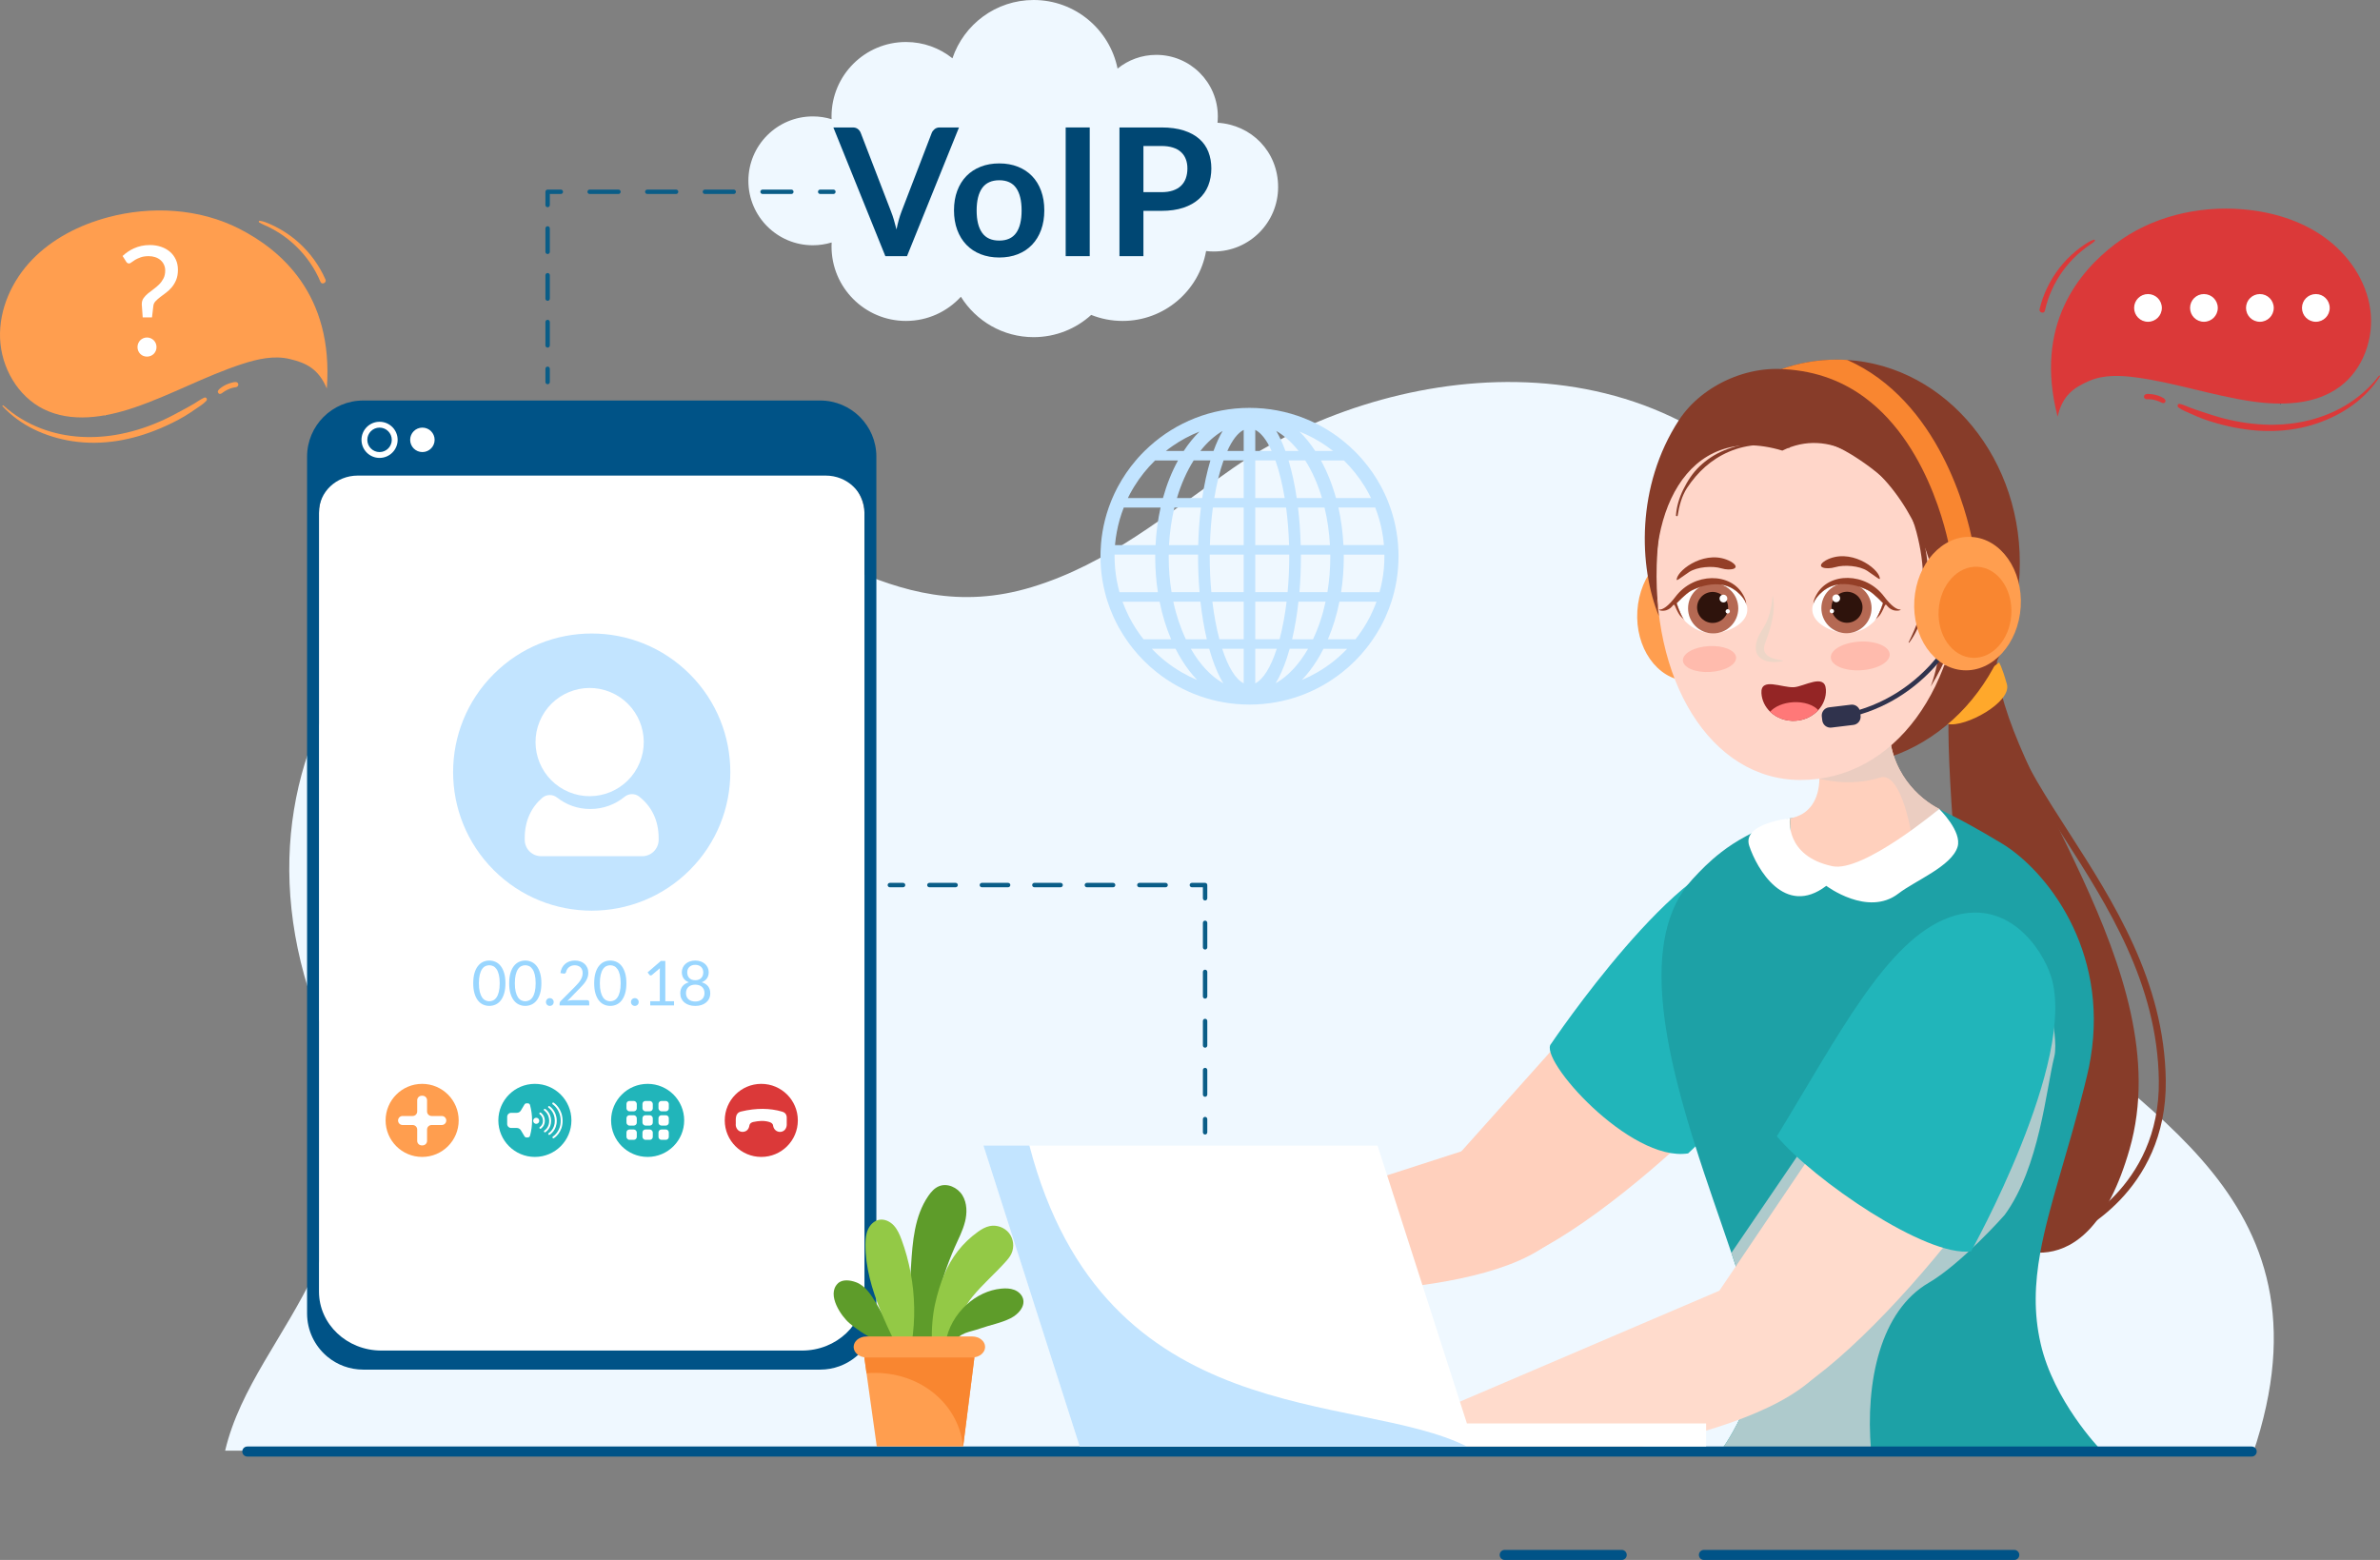<?xml version="1.0" encoding="UTF-8"?>
<svg xmlns="http://www.w3.org/2000/svg" viewBox="0 0 1079.87 707.94">
  <rect x="0" y="0" width="1079.87" height="707.94" fill="#808080" stroke="none"/>
  <defs>
    <style>
      .cls-1 {
        fill: #f98630;
      }

      .cls-1, .cls-2, .cls-3, .cls-4, .cls-5, .cls-6, .cls-7, .cls-8, .cls-9, .cls-10, .cls-11, .cls-12, .cls-13, .cls-14, .cls-15, .cls-16, .cls-17, .cls-18, .cls-19, .cls-20, .cls-21, .cls-22, .cls-23, .cls-24, .cls-25, .cls-26, .cls-27, .cls-28, .cls-29, .cls-30, .cls-31 {
        stroke-width: 0px;
      }

      .cls-2 {
        fill: #aecacc;
      }

      .cls-2, .cls-22, .cls-24 {
        mix-blend-mode: multiply;
      }

      .cls-3 {
        fill: #2e130c;
      }

      .cls-32 {
        isolation: isolate;
      }

      .cls-4 {
        fill: #873c29;
      }

      .cls-5 {
        fill: #5e9c2a;
      }

      .cls-6 {
        fill: #ffd0ba;
      }

      .cls-7 {
        fill: #005387;
      }

      .cls-8 {
        fill: #1f3661;
      }

      .cls-9 {
        fill: #99d6ff;
      }

      .cls-10 {
        fill: #b56953;
      }

      .cls-11 {
        fill: #ffa82b;
      }

      .cls-12 {
        fill: #ff9e4f;
      }

      .cls-13 {
        fill: #db3939;
      }

      .cls-14 {
        fill: #fff;
      }

      .cls-15 {
        fill: #30334d;
      }

      .cls-16 {
        fill: #c2e4ff;
      }

      .cls-17 {
        fill: #ffd0bd;
      }

      .cls-18 {
        fill: #942525;
      }

      .cls-19 {
        fill: #1da1a6;
      }

      .cls-20 {
        fill: #ff7878;
      }

      .cls-21 {
        fill: #ffd6c9;
      }

      .cls-22 {
        fill: #edd6c7;
      }

      .cls-23 {
        fill: #ffbbad;
      }

      .cls-24 {
        fill: #ebcdc1;
      }

      .cls-25 {
        fill: #004773;
      }

      .cls-26 {
        fill: #ffdbcc;
      }

      .cls-27 {
        fill: #93c946;
      }

      .cls-28 {
        fill: #943f27;
      }

      .cls-29 {
        fill: #21b5ba;
      }

      .cls-30 {
        fill: #0a5d87;
      }

      .cls-31 {
        fill: #eff8ff;
      }
    </style>
  </defs>
  <g class="cls-32">
    <g id="Layer_1" data-name="Layer 1">
      <g>
        <path class="cls-31" d="m102.16,658.36h920.42c.46-1.29.9-2.59,1.32-3.94,36.73-117.94-65.85-154.23-112.83-209.48-69.75-82.04-49.94-148.31-91.82-205.02-69.79-94.49-193.18-73.74-259.73-27.54-30.86,21.43-56.67,43.49-91.25,54.03-65.61,20-104.73-32.05-162.08-36.8-103.87-8.61-212.98,97.88-161.99,231.77,39.3,103.2-28.67,139.86-42.05,196.98Z"/>
        <g>
          <path class="cls-31" d="m552.41,55.71c.1-.95.15-1.91.15-2.89,0-15.42-12.5-27.92-27.92-27.92-6.66,0-12.77,2.33-17.57,6.23-3.59-17.76-19.28-31.13-38.09-31.13-17.12,0-31.65,11.08-36.83,26.46-5.78-4.63-13.11-7.4-21.09-7.4-18.65,0-33.77,15.12-33.77,33.77,0,.42.02.84.03,1.27-2.7-.82-5.56-1.27-8.52-1.27-16.15,0-29.24,13.09-29.24,29.24s13.09,29.24,29.24,29.24c2.97,0,5.84-.45,8.54-1.27-.03.61-.05,1.22-.05,1.84,0,18.65,15.12,33.77,33.77,33.77,9.87,0,18.74-4.23,24.92-10.98,6.86,11.01,19.07,18.34,33,18.34,10.06,0,19.23-3.82,26.13-10.09,4.41,1.76,9.21,2.73,14.25,2.73,18.94,0,34.68-13.69,37.88-31.72,1.13.13,2.28.21,3.44.21,16.15,0,29.24-13.09,29.24-29.24s-12.16-28.29-27.5-29.19Z"/>
          <g>
            <path class="cls-25" d="m378.14,57.84h8.77c.94,0,1.71.23,2.3.69.59.46,1.04,1.05,1.33,1.78l13.73,35.63c.46,1.16.9,2.43,1.31,3.82.42,1.39.81,2.85,1.19,4.38.62-3.1,1.39-5.83,2.3-8.2l13.69-35.63c.24-.62.67-1.18,1.29-1.7.62-.51,1.39-.77,2.3-.77h8.77l-23.59,58.41h-9.82l-23.59-58.41Z"/>
            <path class="cls-25" d="m453.4,74.16c3.1,0,5.9.5,8.42,1.49,2.52,1,4.67,2.41,6.44,4.24,1.78,1.83,3.15,4.07,4.12,6.71.97,2.64,1.45,5.59,1.45,8.85s-.48,6.25-1.45,8.89c-.97,2.64-2.34,4.89-4.12,6.75-1.78,1.86-3.93,3.29-6.44,4.28-2.52,1-5.33,1.49-8.42,1.49s-5.91-.5-8.44-1.49c-2.53-1-4.69-2.42-6.48-4.28-1.79-1.86-3.18-4.11-4.16-6.75-.98-2.64-1.47-5.6-1.47-8.89s.49-6.21,1.47-8.85c.98-2.64,2.37-4.87,4.16-6.71,1.79-1.83,3.95-3.25,6.48-4.24,2.53-1,5.35-1.49,8.44-1.49Zm0,35.02c3.45,0,6-1.16,7.65-3.47,1.66-2.32,2.48-5.71,2.48-10.18s-.83-7.88-2.48-10.22c-1.66-2.34-4.21-3.51-7.65-3.51s-6.09,1.18-7.76,3.53c-1.67,2.36-2.51,5.76-2.51,10.2s.83,7.83,2.51,10.16c1.67,2.33,4.25,3.49,7.76,3.49Z"/>
            <path class="cls-25" d="m494.44,116.25h-10.91v-58.41h10.91v58.41Z"/>
            <path class="cls-25" d="m518.8,95.69v20.56h-10.87v-58.41h19.03c3.9,0,7.28.46,10.14,1.37,2.85.92,5.21,2.2,7.07,3.84,1.86,1.64,3.23,3.61,4.12,5.9.89,2.29,1.33,4.79,1.33,7.51s-.47,5.42-1.41,7.78c-.94,2.36-2.36,4.38-4.24,6.08-1.89,1.7-4.24,3.02-7.07,3.96-2.83.94-6.14,1.41-9.94,1.41h-8.16Zm0-8.48h8.16c1.99,0,3.73-.25,5.21-.75,1.48-.5,2.71-1.21,3.68-2.14.97-.93,1.7-2.06,2.18-3.39.48-1.33.73-2.82.73-4.46s-.24-2.98-.73-4.24c-.48-1.27-1.21-2.34-2.18-3.23-.97-.89-2.2-1.57-3.68-2.04-1.48-.47-3.22-.71-5.21-.71h-8.16v20.97Z"/>
          </g>
        </g>
        <g>
          <path class="cls-30" d="m248.47,174.37c-.55,0-1-.45-1-1v-6c0-.55.45-1,1-1s1,.45,1,1v6c0,.55-.45,1-1,1Z"/>
          <path class="cls-30" d="m248.47,157.75c-.55,0-1-.45-1-1v-10.62c0-.55.45-1,1-1s1,.45,1,1v10.62c0,.55-.45,1-1,1Zm0-21.23c-.55,0-1-.45-1-1v-10.62c0-.55.45-1,1-1s1,.45,1,1v10.62c0,.55-.45,1-1,1Zm0-21.23c-.55,0-1-.45-1-1v-10.62c0-.55.45-1,1-1s1,.45,1,1v10.62c0,.55-.45,1-1,1Z"/>
          <path class="cls-30" d="m248.47,94.04c-.55,0-1-.45-1-1v-6c0-.55.45-1,1-1h6c.55,0,1,.45,1,1s-.45,1-1,1h-5v5c0,.55-.45,1-1,1Z"/>
          <path class="cls-30" d="m359.06,88.04h-13.07c-.55,0-1-.45-1-1s.45-1,1-1h13.07c.55,0,1,.45,1,1s-.45,1-1,1Zm-26.15,0h-13.07c-.55,0-1-.45-1-1s.45-1,1-1h13.07c.55,0,1,.45,1,1s-.45,1-1,1Zm-26.15,0h-13.07c-.55,0-1-.45-1-1s.45-1,1-1h13.07c.55,0,1,.45,1,1s-.45,1-1,1Zm-26.15,0h-13.07c-.55,0-1-.45-1-1s.45-1,1-1h13.07c.55,0,1,.45,1,1s-.45,1-1,1Z"/>
          <path class="cls-30" d="m378.14,88.04h-6c-.55,0-1-.45-1-1s.45-1,1-1h6c.55,0,1,.45,1,1s-.45,1-1,1Z"/>
        </g>
        <g>
          <path class="cls-30" d="m409.75,402.66h-6c-.55,0-1-.45-1-1s.45-1,1-1h6c.55,0,1,.45,1,1s-.45,1-1,1Z"/>
          <path class="cls-30" d="m528.87,402.66h-11.91c-.55,0-1-.45-1-1s.45-1,1-1h11.91c.55,0,1,.45,1,1s-.45,1-1,1Zm-23.82,0h-11.91c-.55,0-1-.45-1-1s.45-1,1-1h11.91c.55,0,1,.45,1,1s-.45,1-1,1Zm-23.82,0h-11.91c-.55,0-1-.45-1-1s.45-1,1-1h11.91c.55,0,1,.45,1,1s-.45,1-1,1Zm-23.82,0h-11.91c-.55,0-1-.45-1-1s.45-1,1-1h11.91c.55,0,1,.45,1,1s-.45,1-1,1Zm-23.82,0h-11.91c-.55,0-1-.45-1-1s.45-1,1-1h11.91c.55,0,1,.45,1,1s-.45,1-1,1Z"/>
          <path class="cls-30" d="m546.78,408.66c-.55,0-1-.45-1-1v-5h-5c-.55,0-1-.45-1-1s.45-1,1-1h6c.55,0,1,.45,1,1v6c0,.55-.45,1-1,1Z"/>
          <path class="cls-30" d="m546.78,497.74c-.55,0-1-.45-1-1v-11.13c0-.55.45-1,1-1s1,.45,1,1v11.13c0,.55-.45,1-1,1Zm0-22.27c-.55,0-1-.45-1-1v-11.13c0-.55.45-1,1-1s1,.45,1,1v11.13c0,.55-.45,1-1,1Zm0-22.27c-.55,0-1-.45-1-1v-11.13c0-.55.45-1,1-1s1,.45,1,1v11.13c0,.55-.45,1-1,1Zm0-22.27c-.55,0-1-.45-1-1v-11.13c0-.55.45-1,1-1s1,.45,1,1v11.13c0,.55-.45,1-1,1Z"/>
          <path class="cls-30" d="m546.78,514.87c-.55,0-1-.45-1-1v-6c0-.55.45-1,1-1s1,.45,1,1v6c0,.55-.45,1-1,1Z"/>
        </g>
        <g>
          <g>
            <path class="cls-17" d="m657.03,529.25l16.98,45.99c37.84-.13,147.51-105.13,143.41-125.79-8.46-42.63-51.09-42.52-51.09-42.52l-109.3,122.33Z"/>
            <path class="cls-29" d="m703.78,473.69c-6.16,6.59,35.74,53.86,62.16,49.75,0,0,46.88-42.66,59.16-88.04,6.36-23.51-16.07-45.65-30.51-47.01-31.43-2.97-90.81,85.31-90.81,85.31Z"/>
            <path class="cls-17" d="m684.09,515.71l-135.54,43.8,4.87,26.71s110.58,7.06,148.52-21.36l-17.85-49.15Z"/>
          </g>
          <ellipse class="cls-12" cx="767.04" cy="278.74" rx="30.31" ry="24.18" transform="translate(440.43 1026.66) rotate(-86.38)"/>
          <g>
            <path class="cls-4" d="m906.03,299.2l-20.78,13.52c-7.17,28.15,20.18,249.58,20.18,249.58,2.48,1.52,41.14,27.81,60.8-40.73,23.42-81.68-60.11-171.71-60.21-222.36Z"/>
            <path class="cls-11" d="m910.59,310.53c-2.27-8.1-3.55-9.9-3.55-9.9l-25.85,19.63c-.33,2.68.55,7.54,2.62,8.31,7.93,1.65,29.05-9.94,26.78-18.04Z"/>
            <path class="cls-4" d="m940.35,560.5l-1.23-2.9c.41-.17,41.04-18.09,40.4-67.23-.57-44.14-23.44-79.73-43.61-111.13-10.16-15.81-19.75-30.75-25.44-45.17l2.93-1.15c5.57,14.14,15.08,28.95,25.16,44.62,20.4,31.75,43.52,67.74,44.11,112.79.67,51.3-41.89,69.99-42.32,70.17Z"/>
          </g>
          <ellipse class="cls-4" cx="833.35" cy="255.37" rx="92.16" ry="83.08" transform="translate(576.69 1088.32) rotate(-89.91)"/>
          <path class="cls-19" d="m952.66,657.4c-.19.32-.39.65-.59.96h-171.2c1.68-2.41,3.57-5.34,5.47-8.71,2.46-4.38,4.92-9.47,6.88-15.08,1.83-5.21,3.22-10.85,3.79-16.76.46-4.7-.38-10.96-2.15-18.4-.09-.37-.17-.74-.26-1.09-1.39-5.74-3.29-12.16-5.51-19.09-1.1-3.43-2.27-6.98-3.51-10.65-1.38-4.08-2.83-8.3-4.32-12.63-2.64-7.67-5.41-15.67-8.13-23.83-.35-1.05-.69-2.1-1.04-3.16h0c-.37-1.12-.74-2.24-1.11-3.37h0c-15.47-47.67-27.7-99.73-3.12-126.51,3.71-4.04,7.86-8.31,13.23-12.43t.02-.02c3.15-2.43,6.74-4.8,10.9-7.05.82-.45,1.67-.89,2.54-1.33,4.97-2.49,10.73-4.8,17.51-6.85h.02s.03-.01.05-.02h.08l33.8-1.9,18.88-1.33h.11l.66-.05,14.2-1h.01c1.38.84,3.08,1.63,5.94,3.07,4.17,2.09,10.78,5.57,22.4,12.56,20.05,12.06,48.6,47.96,40.36,97.39-.4,2.49-.91,5.03-1.52,7.59-.43,1.79-.86,3.56-1.29,5.3-7.6,30.65-16.18,54.04-20.04,75.48h0c-2.53,14.08-3.02,27.31.15,41.17,5.88,26.02,26.79,47.74,26.79,47.74Z"/>
          <path class="cls-2" d="m931.31,462.89s2.13,11.28.79,16.59c-3.7,14.65-6.69,50.24-22.52,71.87-.15.22-19.67,22.19-34.5,30.83-21.72,12.64-28.83,44.5-26.13,76.18h-68.08c1.68-2.41,3.57-5.34,5.47-8.71,2.46-4.38,4.92-9.47,6.88-15.08,1.83-5.21,3.22-10.85,3.79-16.76.46-4.7-.38-10.96-2.15-18.4-.09-.37-.17-.74-.26-1.09-1.89-8.04-2.89-11.66-5.43-19.23-.94-2.81-2.1-6.17-3.59-10.51l38-55.78,4.16-6.1,3.37-.98,65.59-19.08h.01s26.08-15.68,26.08-15.68l2.93-1.75,2.8-1.68,2.79-4.64Z"/>
          <path class="cls-17" d="m879.86,367.11c-4.45,4.17-8.68,7.93-12.68,11.29-36.93,31.08-55.24,28.5-55.04-7.01,9.27-1.63,13.2-8.94,13.38-18.01.12-6.32-1.59-13.49-4.59-20.17l24.74-3.43,11.49-1.59c-.52,22.13,13.94,34.52,22.71,38.92Z"/>
          <path class="cls-24" d="m879.86,367.11c-4.45,4.17-8.68,7.93-12.68,11.29-.57-4.05-5.27-28.36-14.14-25.53-13.98,4.46-27.52.52-27.52.52l20.15-23.6,11.49-1.59c-.52,22.13,13.94,34.52,22.71,38.92Z"/>
          <g>
            <path class="cls-6" d="m902.94,263.69c-3.52-4.82-9.75-3.61-14.93-1.34-4.8,2.1-7.57,6.1-6.81,10.16,1.82,9.79-5.54,20.01-7.63,30.12,35.31-.78,36.14-29.68,29.38-38.94Z"/>
            <path class="cls-22" d="m897.28,271.31c-2.5-.97-6.22-.66-7.64,1.31-.63.86.95,1.7,1.75.87.62-.64,1.72-.93,2.74-.67.9.23,1.66,1.02,2.05,1.64,1.19,1.9-.16,4.15-1.23,5.9-1.07,1.75-2.47,3.41-4.08,4.91-1.71,1.6-4.02,2.78-5.74,4.35-1.63,1.5,1.14,3.77,3.36,2.81,1.72-.74,3.03-1.93,4.29-3.05,1.17-1.03,2.23-2.13,3.18-3.27,1.96-2.34,3.63-4.96,4.4-7.66.68-2.4.29-5.84-3.06-7.15Z"/>
          </g>
          <path class="cls-21" d="m889.96,256.45c-.08,54.91-30.24,97.59-73.13,97.52-40.81-.06-68.5-45.64-64.89-102.83,3.46-54.8,28.13-82.66,71.02-82.59,42.89.07,67.09,32.99,67,87.91Z"/>
          <g>
            <path class="cls-22" d="m797.38,290.08c1.68-4.91,5.84-6.81,6.91-19.88,1.95,7.81-2,17.76-3.5,21.94-3.04,8.48,11.8,7.06,7.41,7.99-5.31,1.12-14.16-.31-10.83-10.05Z"/>
            <path class="cls-28" d="m785.38,254.89c-10.83-5.99-23.88,3.32-24.61,7.88-.19,1.2.86.03,5.71-3.22,3.59-2.31,10.48-2.85,14.52-1.63,4.2,1.28,9.56.15,4.38-3.04Z"/>
            <g>
              <path class="cls-18" d="m828.46,312.84c.21,3.56-1.11,6.89-3.45,9.43-2.51,2.75-6.19,4.59-10.38,4.84-4.5.27-8.63-1.36-11.48-4.12-2.28-2.2-3.74-5.13-3.94-8.41-.44-7.41,9.28-2.39,14.74-2.71,4.56-.27,14.06-6.43,14.5.97Z"/>
              <path class="cls-20" d="m825.01,322.27c-2.51,2.75-6.19,4.59-10.38,4.84-4.5.27-8.63-1.36-11.48-4.12,2.07-2.34,5.93-4.04,10.43-4.31,4.89-.29,9.22,1.19,11.43,3.59Z"/>
            </g>
            <g>
              <path class="cls-28" d="m792.2,275.19c-1.67,8.32-24.34,8.66-27.81,6.13-.19-.14-.38-.28-.55-.43-.02,0-.02-.02-.02-.02-1.65-2.6-3.1-7.13-3.1-7.13,0,0,4.15-4.32,6.41-5.58.03,0,.05-.03.09-.05.57-.3,2.79-1.44,5.78-2.23,4.11-1.05,9.68-1.43,14.33,2,.53.39,3.71,2.73,4.95,6.03.03.41,0,.83-.08,1.26Z"/>
              <path class="cls-14" d="m792.78,277.22c-.48,5.96-8.56,9.63-14.38,10.08-.58.05-2.23.14-4.34-.26-1.97-.33-4.31-1.11-6.59-2.72-.3-.19-1.43-.99-2.66-2.19-.33-.32-.66-.74-.97-1.24-.02,0-.02-.02-.02-.02-1.65-2.6-3.1-7.13-3.1-7.13,0,0,4.15-4.32,6.41-5.58.03,0,.05-.03.09-.05.57-.3,2.79-1.44,5.78-2.23,4.11-1.05,9.68-1.43,14.33,2,.53.39,3.71,2.73,4.95,6.03.39,1.01.59,2.12.5,3.29Z"/>
              <path class="cls-10" d="m765.92,276.05c0-6.29,5.12-11.38,11.41-11.37s11.38,5.12,11.37,11.41c0,6.29-5.12,11.38-11.41,11.37s-11.38-5.12-11.37-11.41Z"/>
              <path class="cls-3" d="m783.88,273.97c.94,3.77-1.35,7.59-5.12,8.53-3.77.94-7.59-1.35-8.53-5.12-.94-3.77,1.35-7.59,5.12-8.53,3.77-.94,7.59,1.35,8.53,5.12Z"/>
              <path class="cls-14" d="m783.67,271.21c.24.94-.34,1.9-1.28,2.13-.94.24-1.9-.34-2.13-1.28-.24-.94.34-1.9,1.28-2.13.94-.24,1.9.34,2.13,1.28Z"/>
              <path class="cls-14" d="m784.87,277.2c.13.53-.19,1.06-.71,1.19s-1.06-.19-1.19-.71c-.13-.53.19-1.06.71-1.19.53-.13,1.06.19,1.19.71Z"/>
              <path class="cls-28" d="m792.28,273.93c-1.24-3.31-4.41-5.64-4.95-6.03-4.65-3.44-10.22-3.05-14.33-2-2.99.78-5.21,1.93-5.78,2.23-.05.02-.06.05-.09.05-2.27,1.26-6.41,5.58-6.41,5.58,0,0,1.46,4.53,3.1,7.13-1.19-.99-1.82-1.91-1.82-1.91-.28-.43-.82-1.29-1.33-2.41-.64-1.4-.75-2.05-1.22-2.16-.39-.09-1.78,3.33-6.06,2.67-.36-.06-.77-.47-.77-.47,1.7.36,4.47-1.66,7.58-5.78,8.4-11.17,25.22-11.15,30.81-.69.5.93,1.22,2.3,1.28,3.81Z"/>
            </g>
            <g>
              <path class="cls-28" d="m822.9,275.06c1.64,8.33,24.31,8.74,27.79,6.21.19-.14.38-.28.55-.42.02,0,.02-.02.02-.02,1.66-2.59,3.13-7.12,3.13-7.12,0,0-4.13-4.33-6.4-5.6-.03,0-.05-.03-.09-.05-.57-.3-2.78-1.45-5.77-2.24-4.11-1.06-9.67-1.46-14.34,1.96-.54.39-3.72,2.72-4.97,6.02-.03.41,0,.83.08,1.26Z"/>
              <path class="cls-14" d="m822.31,277.09c.46,5.96,8.53,9.66,14.35,10.12.58.05,2.23.15,4.34-.24,1.97-.33,4.31-1.09,6.6-2.7.3-.19,1.43-.99,2.66-2.18.33-.31.66-.74.98-1.24.02,0,.02-.02.02-.02,1.66-2.59,3.13-7.12,3.13-7.12,0,0-4.13-4.33-6.4-5.6-.03,0-.05-.03-.09-.05-.57-.3-2.78-1.45-5.77-2.24-4.11-1.06-9.67-1.46-14.34,1.96-.54.39-3.72,2.72-4.97,6.02-.39,1.01-.6,2.12-.51,3.29Z"/>
              <circle class="cls-10" cx="837.79" cy="275.99" r="11.39" transform="translate(50.23 673.24) rotate(-45)"/>
              <path class="cls-3" d="m831.22,273.87c-.95,3.77,1.32,7.59,5.09,8.55,3.77.95,7.59-1.32,8.55-5.09.95-3.77-1.32-7.59-5.09-8.55-3.77-.95-7.59,1.32-8.55,5.09Z"/>
              <path class="cls-14" d="m831.44,271.1c-.24.94.33,1.9,1.27,2.14.94.24,1.9-.33,2.14-1.27.24-.94-.33-1.9-1.27-2.14-.94-.24-1.9.33-2.14,1.27Z"/>
              <path class="cls-14" d="m830.22,277.1c-.13.53.18,1.06.71,1.19s1.06-.18,1.19-.71c.13-.53-.18-1.06-.71-1.19-.53-.13-1.06.18-1.19.71Z"/>
              <path class="cls-28" d="m822.82,273.8c1.25-3.3,4.43-5.63,4.97-6.02,4.66-3.42,10.23-3.02,14.34-1.96,2.99.79,5.2,1.94,5.77,2.24.05.02.06.05.09.05,2.26,1.26,6.4,5.6,6.4,5.6,0,0-1.47,4.53-3.13,7.12,1.2-.99,1.83-1.9,1.83-1.9.28-.42.82-1.29,1.34-2.41.65-1.4.76-2.04,1.23-2.15.39-.09,1.77,3.34,6.05,2.68.36-.06.77-.47.77-.47-1.7.36-4.47-1.67-7.56-5.8-8.37-11.2-25.19-11.23-30.81-.79-.5.93-1.23,2.3-1.3,3.81Z"/>
            </g>
            <path class="cls-28" d="m828.34,254.34c10.85-5.95,23.86,3.39,24.59,7.96.19,1.2-.86.03-5.7-3.24-3.58-2.32-10.47-2.88-14.51-1.67-4.21,1.26-9.56.12-4.37-3.05Z"/>
            <path class="cls-23" d="m857.42,296.88c.21,3.59-5.6,6.85-12.98,7.29-7.38.44-13.54-2.11-13.76-5.7-.21-3.59,5.6-6.85,12.98-7.29,7.38-.44,13.54,2.11,13.76,5.7Z"/>
            <path class="cls-23" d="m787.72,298.37c.19,3.24-5.05,6.19-11.72,6.58-6.67.4-12.22-1.91-12.42-5.15-.19-3.24,5.05-6.19,11.72-6.58,6.67-.4,12.22,1.91,12.42,5.15Z"/>
          </g>
          <path class="cls-4" d="m761.81,190.63c10.46-16.06,33.28-26.71,54.4-22.16,32.21-8.43,50.98,5.18,62.52,18.1,21.04,23.56,23.08,83.03-2.72,125.02,18.65-50.22-25.23-127.92-67.31-107.1-44.1-13.28-63.19,30.63-56,75.13-9.14-22.27-10.47-58.96,9.1-89Z"/>
          <path class="cls-4" d="m813.11,199.81c9.8-3.12,19.73.45,27.42,5.04,7.79,4.64,15.28,10.05,20.88,16.27,5.92,6.57,9.07,14.19,10.95,21.98,1.86,7.69,2.99,15.63,2.48,23.48-.28,4.29-1.07,8.6-2.51,12.77-1.45,4.19-3.18,8.49-6.05,12.27-.09.11-.35.04-.29-.09,1.72-3.55,3.39-7.05,4.45-10.75,1.03-3.61,1.59-7.33,1.89-11.01.62-7.58.07-15.16-1.46-22.65-1.54-7.52-3.76-15.11-8.63-21.81-4.67-6.41-11.4-11.85-18.57-16.69-7.99-5.39-18.95-11.35-30.29-8.06-.64.18-.88-.57-.27-.76Z"/>
          <path class="cls-4" d="m763.77,222.11c1.91-3.86,4.16-7.39,7.38-10.47,3.15-3.01,6.88-5.48,11.03-7.21,4.34-1.8,8.98-2.84,13.71-3.28,5.35-.5,10.85-.06,15.94,1.6.32.1.19.55-.14.47-9.12-2.19-18.67-1.9-27.27,1.81-8.11,3.5-14.25,9.3-18.86,16.25-2.51,3.78-3.69,8.37-4.36,12.71-.06.4-.79.3-.77-.1.28-4.07,1.51-8.08,3.34-11.79Z"/>
          <path class="cls-14" d="m812.13,371.39s-21.83,2.2-18.46,12.45c3.37,10.25,16.04,32.6,34.97,18.17,0,0,18.79,14.22,32.72,3.51,7.74-5.95,24.03-12.35,26.82-21.13,2.23-7.02-8.31-17.28-8.31-17.28,0,0-34.57,28.95-48.47,25.99-21.75-4.63-19.26-21.71-19.26-21.71Z"/>
          <g>
            <path class="cls-15" d="m837.19,325.94c37.87-7.67,52.49-40.38,52.64-40.71l-1.92-.83c-.14.32-14.36,32.05-51.13,39.49l.41,2.05Z"/>
            <path class="cls-15" d="m830.38,320.36h10.05c2.06,0,3.73,1.67,3.73,3.73v1.79c0,2.06-1.67,3.73-3.73,3.73h-10.05c-2.06,0-3.73-1.67-3.73-3.73v-1.79c0-2.06,1.67-3.73,3.73-3.73Z" transform="translate(-32.96 102.58) rotate(-6.89)"/>
            <path class="cls-1" d="m852.33,171.59c-4.48-3.29-9.21-6.02-14.16-8.23-1.55-.1-3.11-.16-4.68-.16-8.76-.01-17.2,1.49-25.13,4.26-.51-.02-1.02,0-1.54-.01,14.72.29,27.82,4.56,39.07,12.81,31.43,23.04,38.88,69.64,38.95,70.11l10.67-1.62c-.32-2.09-8.14-51.42-43.19-77.16Z"/>
            <ellipse class="cls-12" cx="892.72" cy="273.93" rx="30.31" ry="24.18" transform="translate(562.97 1147.57) rotate(-86.38)"/>
            <ellipse class="cls-1" cx="896.09" cy="277.87" rx="20.69" ry="16.51" transform="translate(562.21 1154.63) rotate(-86.38)"/>
          </g>
          <g>
            <path class="cls-26" d="m774,594.83l23.31,43.8c37.93-5.3,133.57-125.61,126.64-145.77-14.32-41.6-57.05-35.66-57.05-35.66l-92.9,137.63Z"/>
            <path class="cls-26" d="m823.91,624.4l-24.62-46.85-154.42,66.05,21.62,14.76h69.19c32.81-6.16,70.72-16.69,88.23-33.96Z"/>
          </g>
          <path class="cls-29" d="m806.2,515.65c16.52,19.73,67.89,55.1,88.13,52.22,0,0,48.32-86.71,36.29-124.72-4.04-12.77-19.97-36.25-46.1-26.84-28.54,10.28-50.22,53.47-78.31,99.35Z"/>
        </g>
        <g>
          <path class="cls-7" d="m1021.65,656.46H112.21c-1.26,0-2.28,1.02-2.28,2.28s1.02,2.28,2.28,2.28h909.44c1.26,0,2.28-1.02,2.28-2.28s-1.02-2.28-2.28-2.28Z"/>
          <path class="cls-7" d="m913.93,703.38h-140.82c-1.26,0-2.28,1.02-2.28,2.28s1.02,2.28,2.28,2.28h140.82c1.26,0,2.28-1.02,2.28-2.28s-1.02-2.28-2.28-2.28Z"/>
          <path class="cls-7" d="m735.82,703.38h-53.1c-1.26,0-2.28,1.02-2.28,2.28s1.02,2.28,2.28,2.28h53.1c1.26,0,2.28-1.02,2.28-2.28s-1.02-2.28-2.28-2.28Z"/>
        </g>
        <g>
          <polygon class="cls-14" points="774.11 656.46 668.71 656.46 489.89 656.46 446.21 519.88 625.03 519.88 665.58 645.99 774.11 645.99 774.11 656.46"/>
          <path class="cls-16" d="m665.58,656.46h-175.69l-43.68-136.59h20.85c34.05,130.82,148.6,111.42,198.52,136.59Z"/>
        </g>
        <g>
          <g>
            <rect class="cls-14" x="144.73" y="210.77" width="247.5" height="405.02" rx="22.32" ry="22.32"/>
            <path class="cls-7" d="m372.13,181.76h-207.32c-14.08,0-25.48,11.41-25.48,25.48v388.84c0,7.68,3.41,14.58,8.79,19.25.18.15.36.31.54.46,4.4,3.62,10.03,5.77,16.15,5.77h207.32c6.12,0,11.75-2.15,16.15-5.77,5.7-4.67,9.35-11.77,9.35-19.71V207.24c0-14.08-11.42-25.48-25.5-25.48Zm20.1,404.39c0,14.78-12.67,26.76-28.3,26.76h-190.9c-15.63,0-28.3-11.98-28.3-26.76V232.47c0-9.19,7.88-16.64,17.6-16.64h212.3c9.72,0,17.6,7.45,17.6,16.64v353.68Z"/>
            <g>
              <path class="cls-14" d="m180.42,199.61c0,4.52-3.67,8.2-8.2,8.2s-8.2-3.67-8.2-8.2,3.67-8.2,8.2-8.2,8.2,3.67,8.2,8.2Z"/>
              <path class="cls-7" d="m177.76,199.61c0,3.06-2.48,5.55-5.55,5.55s-5.55-2.49-5.55-5.55,2.49-5.55,5.55-5.55,5.55,2.49,5.55,5.55Z"/>
              <path class="cls-14" d="m197.2,199.61c0,3.06-2.49,5.55-5.55,5.55s-5.55-2.49-5.55-5.55,2.48-5.55,5.55-5.55,5.55,2.49,5.55,5.55Z"/>
            </g>
          </g>
          <g>
            <g>
              <circle class="cls-13" cx="345.42" cy="508.46" r="16.58"/>
              <path class="cls-14" d="m354.9,504.49c-5.53-1.62-11.67-1.73-18.62-.07-2.81.67-2.42,3.34-2.43,5.43,0,0,0,0,0,0-.26,1.93,1.04,3.84,3.08,3.82,1.91-.05,2.86-1.32,3.09-2.9.13-.88.89-1.41,1.77-1.59,2.33-.48,4.68-.76,7.19-.02.86.26,1.66.71,1.78,1.6.54,3.87,5.85,3.98,6.21-.17,0,0,0-2.48,0-2.48.13-1.66-.2-3.08-2.09-3.63Z"/>
            </g>
            <g>
              <circle class="cls-29" cx="293.85" cy="508.46" r="16.58"/>
              <g>
                <rect class="cls-14" x="284.24" y="499.64" width="4.69" height="4.69" rx="1.34" ry="1.34"/>
                <rect class="cls-14" x="291.5" y="499.64" width="4.69" height="4.69" rx="1.34" ry="1.34"/>
                <rect class="cls-14" x="298.77" y="499.64" width="4.69" height="4.69" rx="1.34" ry="1.34"/>
                <rect class="cls-14" x="284.24" y="506.12" width="4.69" height="4.69" rx="1.34" ry="1.34"/>
                <rect class="cls-14" x="291.5" y="506.12" width="4.69" height="4.69" rx="1.34" ry="1.34"/>
                <path class="cls-14" d="m300.11,506.12h2.01c.74,0,1.34.6,1.34,1.34v2.01c0,.74-.6,1.34-1.34,1.34h-2.01c-.74,0-1.34-.6-1.34-1.34v-2.01c0-.74.6-1.34,1.34-1.34Z"/>
                <rect class="cls-14" x="284.24" y="512.59" width="4.69" height="4.69" rx="1.34" ry="1.34"/>
                <rect class="cls-14" x="291.5" y="512.59" width="4.69" height="4.69" rx="1.34" ry="1.34"/>
                <path class="cls-14" d="m300.11,512.59h2.01c.74,0,1.34.6,1.34,1.34v2.01c0,.74-.6,1.34-1.34,1.34h-2.01c-.74,0-1.34-.6-1.34-1.34v-2.01c0-.74.6-1.34,1.34-1.34Z"/>
              </g>
            </g>
            <g>
              <circle class="cls-12" cx="191.54" cy="508.46" r="16.58"/>
              <path class="cls-14" d="m200.44,506.46h-4.62c-1.13,0-2.05-.92-2.05-2.05v-5.09c0-1.13-.92-2.05-2.05-2.05h-.38c-1.13,0-2.05.92-2.05,2.05v5.09c0,1.13-.92,2.05-2.05,2.05h-4.58c-1.13,0-2.05.92-2.05,2.05s.92,2.05,2.05,2.05h4.58c1.13,0,2.05.92,2.05,2.05v5.14c0,1.13.92,2.05,2.05,2.05h.38c1.13,0,2.05-.92,2.05-2.05v-5.14c0-1.13.92-2.05,2.05-2.05h4.62c1.13,0,2.05-.92,2.05-2.05s-.92-2.05-2.05-2.05Z"/>
            </g>
            <g>
              <circle class="cls-29" cx="242.69" cy="508.46" r="16.58"/>
              <g>
                <path class="cls-14" d="m239.47,500.72h-.59c-.37,0-.71.19-.9.51l-1.65,2.76c-.38.64-1.08,1.03-1.83,1.03h-2.56c-1.01,0-1.82.82-1.82,1.82v3.24c0,1.01.82,1.82,1.82,1.82h2.56c.75,0,1.44.39,1.83,1.03l1.65,2.76c.19.32.53.51.9.51h.59c.47,0,.89-.32,1.02-.78,1.24-4.64,1.24-9.29,0-13.93-.12-.46-.54-.78-1.02-.78Z"/>
                <path class="cls-14" d="m243.27,507.26c-.77.01-1.38.65-1.36,1.41s.65,1.38,1.41,1.36,1.38-.65,1.36-1.41c-.01-.77-.65-1.38-1.41-1.36Z"/>
                <path class="cls-14" d="m245.38,504.95c-.2-.13-.47-.07-.6.13-.13.2-.07.47.13.6.06.04,1.39.93,1.43,2.91.04,1.96-1.32,2.83-1.38,2.86-.14.08-.21.23-.21.38,0,.07.02.15.06.22.12.2.39.27.6.15.08-.05,1.84-1.14,1.8-3.62-.05-2.46-1.75-3.58-1.82-3.63Z"/>
                <path class="cls-14" d="m247.41,503.27c-.2-.13-.47-.07-.6.13-.13.2-.07.47.13.6.09.06,2.19,1.46,2.25,4.57.06,3.09-2.09,4.45-2.18,4.5-.14.08-.21.23-.21.38,0,.07.02.15.06.22.12.21.39.27.6.15.11-.07,2.67-1.66,2.6-5.26-.07-3.59-2.54-5.21-2.65-5.28Z"/>
                <path class="cls-14" d="m249.36,502.01c-.2-.13-.47-.07-.6.13-.13.2-.07.47.13.6.11.07,2.78,1.84,2.85,5.79.07,3.92-2.66,5.64-2.78,5.71-.14.08-.21.23-.21.38,0,.07.02.15.06.22.12.2.39.27.6.15.13-.08,3.28-2.03,3.2-6.47-.08-4.42-3.12-6.42-3.25-6.5Z"/>
                <path class="cls-14" d="m255.27,508.49c-.1-5.49-3.87-7.97-4.03-8.07-.2-.13-.47-.07-.6.13-.13.2-.07.47.13.6.04.02,3.54,2.34,3.63,7.36.09,4.99-3.39,7.18-3.54,7.27-.14.08-.21.23-.21.38,0,.07.02.15.06.22.12.2.39.27.6.15.17-.1,4.06-2.52,3.96-8.03Z"/>
              </g>
            </g>
          </g>
          <g>
            <circle class="cls-16" cx="268.48" cy="350.39" r="62.89" transform="translate(-169.13 292.47) rotate(-45)"/>
            <g>
              <circle class="cls-14" cx="267.54" cy="336.77" r="24.55" transform="translate(-145.98 455.07) rotate(-67.5)"/>
              <path class="cls-14" d="m290.05,361.52c-1.98-1.54-4.74-1.49-6.68.1-4.23,3.45-9.63,5.52-15.52,5.52s-10.94-1.94-15.1-5.2c-1.98-1.55-4.79-1.52-6.7.12-4.95,4.25-7.97,10.37-7.97,18.33v.72c0,4.12,3.34,7.45,7.45,7.45h45.87c4.12,0,7.45-3.34,7.45-7.45v-.72c0-8.3-3.37-14.61-8.82-18.86Z"/>
            </g>
          </g>
          <g>
            <path class="cls-9" d="m229.33,446.22c0,1.76-.19,3.29-.57,4.58-.38,1.29-.9,2.35-1.55,3.2-.66.84-1.43,1.47-2.33,1.88-.9.41-1.85.62-2.87.62s-1.99-.21-2.87-.62c-.89-.41-1.66-1.04-2.31-1.88-.66-.84-1.17-1.91-1.55-3.2-.38-1.29-.56-2.81-.56-4.58s.19-3.29.56-4.58c.37-1.29.89-2.36,1.55-3.21.66-.85,1.43-1.48,2.31-1.89.89-.41,1.84-.62,2.87-.62s1.98.21,2.87.62c.89.41,1.67,1.04,2.33,1.89.66.85,1.17,1.92,1.55,3.21.38,1.29.57,2.82.57,4.58Zm-2.6,0c0-1.54-.13-2.83-.39-3.87-.26-1.04-.6-1.89-1.04-2.52-.44-.64-.94-1.09-1.51-1.37-.57-.28-1.17-.41-1.79-.41s-1.21.14-1.79.41c-.57.28-1.07.73-1.5,1.37-.43.64-.78,1.48-1.03,2.52-.26,1.04-.39,2.34-.39,3.87s.13,2.83.39,3.87c.26,1.04.6,1.88,1.03,2.52.43.64.93,1.09,1.5,1.37.57.28,1.17.42,1.79.42s1.21-.14,1.79-.42c.57-.28,1.08-.73,1.51-1.37.44-.64.78-1.48,1.04-2.52.26-1.04.39-2.33.39-3.87Z"/>
            <path class="cls-9" d="m245.64,446.22c0,1.76-.19,3.29-.57,4.58-.38,1.29-.9,2.35-1.55,3.2-.66.84-1.43,1.47-2.33,1.88-.89.41-1.85.62-2.87.62s-1.99-.21-2.87-.62c-.89-.41-1.66-1.04-2.31-1.88-.66-.84-1.17-1.91-1.55-3.2-.38-1.29-.56-2.81-.56-4.58s.19-3.29.56-4.58c.37-1.29.89-2.36,1.55-3.21.66-.85,1.43-1.48,2.31-1.89.89-.41,1.84-.62,2.87-.62s1.98.21,2.87.62c.89.41,1.67,1.04,2.33,1.89.66.85,1.17,1.92,1.55,3.21.38,1.29.57,2.82.57,4.58Zm-2.6,0c0-1.54-.13-2.83-.39-3.87-.26-1.04-.6-1.89-1.04-2.52-.44-.64-.94-1.09-1.51-1.37-.57-.28-1.17-.41-1.79-.41s-1.21.14-1.79.41c-.57.28-1.07.73-1.5,1.37-.43.64-.78,1.48-1.03,2.52-.26,1.04-.39,2.34-.39,3.87s.13,2.83.39,3.87c.26,1.04.6,1.88,1.03,2.52.43.64.93,1.09,1.5,1.37s1.17.42,1.79.42,1.21-.14,1.79-.42c.57-.28,1.08-.73,1.51-1.37.44-.64.78-1.48,1.04-2.52.26-1.04.39-2.33.39-3.87Z"/>
            <path class="cls-9" d="m247.72,454.74c0-.24.04-.47.13-.69.09-.21.21-.4.37-.56.15-.16.34-.29.56-.38.22-.09.45-.14.69-.14s.47.05.69.14c.22.09.4.22.56.38.16.16.28.35.37.56.09.22.13.45.13.69s-.04.48-.13.7c-.09.21-.21.4-.37.56s-.35.28-.56.37c-.22.09-.45.13-.69.13s-.47-.05-.69-.13c-.22-.09-.4-.21-.56-.37-.15-.16-.28-.34-.37-.56-.09-.21-.13-.44-.13-.7Z"/>
            <path class="cls-9" d="m260.89,435.92c.85,0,1.65.13,2.39.38.74.25,1.38.62,1.92,1.1.54.48.96,1.07,1.27,1.76.31.69.46,1.48.46,2.36,0,.75-.11,1.44-.34,2.08-.22.64-.53,1.25-.91,1.83-.38.59-.83,1.15-1.33,1.7-.5.55-1.03,1.11-1.6,1.68l-5.3,5.43c.37-.1.75-.19,1.14-.25.38-.06.75-.09,1.11-.09h6.75c.27,0,.49.08.65.24.16.16.24.37.24.62v1.52h-13.44v-.86c0-.18.04-.36.11-.55s.18-.36.34-.52l6.45-6.48c.53-.54,1.02-1.07,1.46-1.57.44-.5.82-1,1.13-1.51.31-.51.56-1.02.72-1.54s.25-1.08.25-1.67-.09-1.11-.28-1.55c-.19-.45-.45-.81-.77-1.1-.33-.29-.71-.51-1.15-.65-.44-.14-.91-.22-1.42-.22s-.97.08-1.41.23c-.43.15-.81.36-1.15.62-.33.27-.61.58-.84.95-.23.37-.39.77-.49,1.21-.07.27-.19.47-.34.59-.15.12-.35.18-.59.18-.05,0-.1,0-.15,0-.05,0-.11-.01-.18-.02l-1.31-.23c.13-.92.38-1.73.76-2.44.37-.71.85-1.3,1.43-1.78.58-.48,1.24-.84,1.98-1.09.74-.25,1.55-.37,2.41-.37Z"/>
            <path class="cls-9" d="m284.21,446.22c0,1.76-.19,3.29-.57,4.58-.38,1.29-.9,2.35-1.55,3.2-.66.84-1.43,1.47-2.33,1.88-.89.41-1.85.62-2.87.62s-1.99-.21-2.87-.62c-.89-.41-1.66-1.04-2.31-1.88-.66-.84-1.17-1.91-1.55-3.2-.38-1.29-.56-2.81-.56-4.58s.19-3.29.56-4.58c.37-1.29.89-2.36,1.55-3.21.66-.85,1.43-1.48,2.31-1.89.89-.41,1.84-.62,2.87-.62s1.98.21,2.87.62c.89.41,1.67,1.04,2.33,1.89.66.85,1.17,1.92,1.55,3.21.38,1.29.57,2.82.57,4.58Zm-2.6,0c0-1.54-.13-2.83-.39-3.87-.26-1.04-.6-1.89-1.04-2.52-.44-.64-.94-1.09-1.51-1.37-.57-.28-1.17-.41-1.79-.41s-1.21.14-1.79.41c-.57.28-1.07.73-1.5,1.37-.43.64-.78,1.48-1.03,2.52-.26,1.04-.39,2.34-.39,3.87s.13,2.83.39,3.87c.26,1.04.6,1.88,1.03,2.52.43.64.93,1.09,1.5,1.37s1.17.42,1.79.42,1.21-.14,1.79-.42c.57-.28,1.08-.73,1.51-1.37.44-.64.78-1.48,1.04-2.52.26-1.04.39-2.33.39-3.87Z"/>
            <path class="cls-9" d="m286.29,454.74c0-.24.04-.47.13-.69.09-.21.21-.4.37-.56.15-.16.34-.29.56-.38.22-.09.44-.14.69-.14s.47.05.69.14c.22.09.4.22.56.38.16.16.28.35.37.56.09.22.13.45.13.69s-.04.48-.13.7c-.09.21-.21.4-.37.56s-.35.28-.56.37c-.22.09-.45.13-.69.13s-.47-.05-.69-.13c-.22-.09-.4-.21-.56-.37-.15-.16-.28-.34-.37-.56-.09-.21-.13-.44-.13-.7Z"/>
            <path class="cls-9" d="m295.04,454.37h4.33v-13.73c0-.41.01-.83.04-1.25l-3.6,3.08c-.09.08-.19.13-.28.16-.09.03-.18.05-.27.05-.14,0-.27-.03-.38-.09-.11-.06-.2-.13-.25-.22l-.79-1.08,5.99-5.19h2.04v18.27h3.96v1.91h-10.8v-1.91Z"/>
            <path class="cls-9" d="m315.45,456.51c-1,0-1.92-.13-2.76-.4-.83-.27-1.55-.65-2.15-1.15-.6-.5-1.06-1.1-1.39-1.81-.33-.71-.49-1.5-.49-2.38,0-1.29.34-2.36,1.01-3.2.67-.84,1.64-1.44,2.9-1.79-1.06-.39-1.86-.98-2.4-1.76-.54-.78-.81-1.72-.81-2.8,0-.74.15-1.43.44-2.08.29-.65.7-1.21,1.24-1.69.53-.48,1.17-.85,1.92-1.12.74-.27,1.58-.41,2.5-.41s1.74.14,2.49.41c.75.27,1.39.65,1.93,1.12.53.48.95,1.04,1.24,1.69.29.65.44,1.34.44,2.08,0,1.09-.27,2.02-.82,2.8-.54.78-1.34,1.37-2.39,1.76,1.26.36,2.22.95,2.9,1.79.67.84,1.01,1.9,1.01,3.2,0,.88-.17,1.67-.5,2.38-.33.71-.8,1.31-1.39,1.81-.6.5-1.31.88-2.14,1.15-.83.27-1.75.4-2.75.4Zm0-2c.66,0,1.24-.09,1.76-.27.52-.18.96-.44,1.32-.77.36-.33.64-.73.83-1.19.19-.46.29-.98.29-1.54,0-.69-.11-1.29-.34-1.78-.23-.49-.54-.89-.93-1.2-.39-.31-.84-.54-1.34-.68-.51-.15-1.04-.22-1.59-.22s-1.08.07-1.59.22c-.51.15-.95.37-1.34.68-.39.31-.7.71-.93,1.2-.23.49-.34,1.08-.34,1.78,0,.56.1,1.08.29,1.54.19.46.47.86.83,1.19.36.33.8.59,1.32.77.52.18,1.11.27,1.76.27Zm0-9.67c.66,0,1.22-.1,1.68-.3.46-.2.84-.47,1.13-.8.29-.33.5-.71.63-1.15.13-.43.2-.88.2-1.33s-.08-.91-.23-1.32c-.15-.41-.38-.77-.69-1.08-.3-.31-.68-.55-1.14-.73-.45-.18-.98-.27-1.58-.27s-1.13.09-1.58.27c-.45.18-.83.42-1.14.73-.3.31-.53.67-.69,1.08-.15.41-.23.85-.23,1.32s.07.9.2,1.33c.13.43.34.81.63,1.15.29.33.67.6,1.13.8.46.2,1.02.3,1.68.3Z"/>
          </g>
        </g>
        <g>
          <g>
            <path class="cls-5" d="m407.53,609.25h-7.98c-5.01-2.21-9.95-5.23-14.14-8.76-3.53-2.96-10.55-12.88-5.25-18.05,2.04-1.99,5.63-1.52,8.29-.51,4.22,1.6,6.84,5.73,9.16,9.61.65,1.08,1.3,2.22,1.95,3.38,2.65,4.73,5.31,9.9,7.96,14.34Z"/>
            <path class="cls-5" d="m437.82,554.56c-1.02,4.05-3.01,7.78-4.69,11.6-1.69,3.85-3.26,7.91-4.62,12.07-3.28,10.08-5.3,20.82-4.78,31.02h-10.03c-2.33-7.36-.66-14.74-.78-22.47-.05-3.08.08-6.16.26-9.23.05-.99.11-1.99.18-2.98.68-11.06,1.57-22.73,7.86-31.85,1.23-1.78,2.72-3.48,4.7-4.34,3.82-1.66,8.56.5,10.74,4.05,2.18,3.56,2.2,8.1,1.17,12.14Z"/>
            <path class="cls-27" d="m458.92,568.93c-.67,1.42-1.69,2.63-2.74,3.79-4.81,5.37-10.32,10.1-14.89,15.67-.9,1.11-1.77,2.3-2.58,3.57-2.19,3.43-3.99,7.4-5,11.36-.29,1.09-.51,2.19-.66,3.27-.12.9-.21,1.79-.24,2.65h-9.92c-.38-6.07.4-13.05,1.33-17.25,1.09-4.93,2.46-9.52,4.29-13.77,3.23-7.55,7.94-13.99,15.21-19.2,1.62-1.16,3.38-2.2,5.32-2.6,3.22-.67,6.77.62,8.8,3.19,2.03,2.58,2.47,6.33,1.07,9.31Z"/>
            <path class="cls-5" d="m458.55,598.24c-4.35,2.21-9.25,3.03-13.84,4.67-4.59,1.65-9.66,1.79-11.38,6.34h-4.26c1.01-6.58,4.62-12.78,9.64-17.29,4.37-3.94,9.81-6.6,15.57-7.15,1.97-.19,4.01-.16,5.87.54,1.85.69,3.5,2.15,4.04,4.06,1.01,3.65-2.26,7.12-5.63,8.83Z"/>
            <path class="cls-27" d="m413.7,609.25h-7.66c-2.24-4.65-4.48-9.44-6.48-14.34-3.96-9.73-6.93-19.87-6.88-30.11.01-2.31.19-4.68,1.13-6.8.93-2.12,2.73-3.97,5-4.42,2.46-.5,5.03.73,6.73,2.57,1.7,1.85,2.71,4.22,3.57,6.59,1.76,4.77,3.11,9.74,4.06,14.8,1.97,10.45,2.18,21.3.53,31.7Z"/>
          </g>
          <g>
            <polygon class="cls-12" points="442.11 616.03 441.45 621.32 437 656.46 397.82 656.46 392.9 621.32 392.17 616.03 442.11 616.03"/>
            <path class="cls-12" d="m441.14,616.03h-47.99c-3.22,0-5.83-2.13-5.83-4.76h0c0-2.63,2.61-4.75,5.83-4.75h47.99c3.22,0,5.83,2.13,5.83,4.75h0c0,2.63-2.61,4.76-5.83,4.76Z"/>
            <path class="cls-1" d="m392.17,616.03l1,7.18c22.84-1.84,41.7,13.04,43.83,33.25.29-2.04,5.12-40.44,5.12-40.44h-49.95Z"/>
          </g>
        </g>
        <g>
          <path class="cls-8" d="m1034.72,183.03c.22,0,.22.33,0,.33s-.22-.33,0-.33Z"/>
          <g>
            <path class="cls-13" d="m959.74,110.73c16.28-12.39,37.52-17.45,57.91-15.74,13.18,1.11,26.32,5.02,37.06,12.74,10.74,7.72,18.87,19.47,20.73,32.56,1.86,13.09-3.15,27.31-13.78,35.19-11.23,8.33-26.47,8.66-40.3,6.62-17.5-2.59-34.42-8.4-51.95-10.79-7.25-.99-14.91-1.33-21.61,1.61-6.7,2.95-12.02,6.42-14.2,16.18-10.82-41.76,9.85-65.97,26.13-78.36Z"/>
            <path class="cls-14" d="m1057.05,139.74c0-3.47-2.81-6.29-6.29-6.29s-6.29,2.81-6.29,6.29,2.81,6.29,6.29,6.29,6.29-2.81,6.29-6.29Z"/>
            <path class="cls-14" d="m1031.66,139.74c0-3.47-2.81-6.29-6.29-6.29s-6.29,2.81-6.29,6.29,2.81,6.29,6.29,6.29,6.29-2.81,6.29-6.29Z"/>
            <path class="cls-14" d="m1006.27,139.74c0-3.47-2.81-6.29-6.29-6.29s-6.29,2.81-6.29,6.29,2.81,6.29,6.29,6.29,6.29-2.81,6.29-6.29Z"/>
            <path class="cls-14" d="m980.89,139.74c0-3.47-2.81-6.29-6.29-6.29s-6.29,2.81-6.29,6.29,2.81,6.29,6.29,6.29,6.29-2.81,6.29-6.29Z"/>
          </g>
          <path class="cls-13" d="m989.1,183.3c1.68.38,3.24,1.19,4.86,1.79,1.63.61,3.27,1.15,4.92,1.7,3.31,1.1,6.6,2.2,9.98,3.07,6.72,1.74,13.62,2.77,20.57,2.89,12.21.2,24.48-2.54,34.99-8.89,5.7-3.44,10.92-8.01,14.98-13.3.19-.25.63-.03.44.26-3.25,5.07-7.3,9.28-12.15,12.86-4.91,3.61-10.4,6.39-16.15,8.38-13.02,4.49-26.95,4.42-40.3,1.41-3.95-.89-7.89-1.99-11.69-3.39-1.88-.69-3.72-1.49-5.54-2.33-1.87-.86-3.94-1.59-5.59-2.84-.77-.58-.35-1.84.68-1.61Z"/>
          <path class="cls-13" d="m925.41,140.3c1.62-6.76,4.69-13.1,8.94-18.6,2.13-2.76,4.57-5.29,7.24-7.53,1.25-1.05,2.55-2.04,3.9-2.95,1.36-.92,2.97-1.97,4.54-2.44.38-.11.69.4.39.67-1.17,1.06-2.62,1.9-3.88,2.85-1.39,1.04-2.74,2.13-4.03,3.31-2.42,2.22-4.61,4.69-6.54,7.35-3.91,5.38-6.7,11.52-8.13,18.02-.35,1.58-2.8.91-2.43-.67Z"/>
          <path class="cls-13" d="m973.35,179.02c.72-.38,1.72-.25,2.51-.17.79.07,1.58.2,2.35.4.75.19,1.47.45,2.17.77.74.34,1.58.72,2.05,1.41.39.58-.12,1.58-.86,1.49-.29-.03-.52-.06-.78-.19-.16-.08-.32-.17-.48-.24-.28-.14-.46-.22-.71-.31-.64-.25-1.3-.47-1.96-.64-.32-.08-.65-.15-.98-.21-.36-.06-.43-.07-.81-.1-.33-.03-.67-.04-1-.05-.4,0-.85.08-1.24-.07-.43-.17-.76-.46-.81-.94-.05-.43.14-.92.54-1.13Z"/>
        </g>
        <g>
          <path class="cls-12" d="m47.72,188.33c-.21.04-.15.37.06.33.21-.04.15-.37-.06-.33Z"/>
          <path class="cls-12" d="m108.63,103.84c-18.23-9.29-40.03-10.5-59.78-5.19-12.77,3.43-25.01,9.63-34.21,19.13C5.44,127.29-.47,140.3.03,153.52c.5,13.21,7.96,26.32,19.82,32.18,12.53,6.19,27.59,3.81,40.84-.66,16.76-5.66,32.37-14.39,49.2-19.86,6.96-2.26,14.44-3.97,21.55-2.26,7.12,1.71,12.97,4.18,16.85,13.39,3.22-43.02-21.43-63.17-39.66-72.46Z"/>
          <path class="cls-12" d="m92.66,180.48c-1.59.67-2.98,1.75-4.46,2.63-1.49.89-3.02,1.72-4.54,2.55-3.06,1.67-6.11,3.34-9.27,4.8-6.3,2.91-12.91,5.15-19.72,6.5-11.98,2.37-24.54,1.86-36.02-2.52-6.22-2.37-12.18-5.94-17.11-10.42-.24-.21-.62.09-.39.33,4.1,4.41,8.83,7.84,14.24,10.49,5.47,2.68,11.37,4.44,17.38,5.37,13.61,2.1,27.31-.45,39.9-5.79,3.73-1.58,7.41-3.36,10.9-5.42,1.73-1.02,3.39-2.13,5.03-3.28,1.69-1.18,3.59-2.27,5-3.79.66-.71.02-1.87-.95-1.46Z"/>
          <path class="cls-12" d="m147.67,126.83c-2.8-6.36-6.95-12.06-12.1-16.71-2.59-2.34-5.44-4.39-8.47-6.12-1.42-.81-2.87-1.55-4.36-2.21-1.5-.66-3.27-1.41-4.9-1.6-.39-.04-.61.52-.26.73,1.34.83,2.91,1.4,4.33,2.11,1.56.78,3.08,1.61,4.55,2.54,2.78,1.76,5.37,3.8,7.74,6.07,4.81,4.6,8.65,10.14,11.21,16.28.62,1.49,2.92.4,2.27-1.09Z"/>
          <path class="cls-12" d="m107.4,173.46c-.77-.24-1.74.06-2.5.27-.77.21-1.52.48-2.24.81-.7.32-1.37.7-2,1.14-.67.47-1.43.99-1.77,1.75-.28.64.4,1.53,1.11,1.31.28-.08.5-.15.73-.32.14-.1.28-.22.42-.32.25-.18.41-.29.64-.43.59-.36,1.19-.7,1.82-.98.3-.14.61-.26.93-.38.34-.12.41-.15.78-.25.32-.09.65-.16.98-.22.4-.08.85-.07,1.2-.29.39-.24.66-.59.63-1.07-.03-.43-.3-.88-.73-1.02Z"/>
          <path class="cls-14" d="m55.61,116.18c.71-.67,1.5-1.3,2.37-1.9.86-.6,1.81-1.13,2.84-1.59,1.03-.46,2.13-.82,3.32-1.09,1.19-.26,2.47-.4,3.86-.4,1.82,0,3.51.27,5.07.8,1.56.53,2.9,1.28,4.03,2.25,1.13.97,2.02,2.14,2.66,3.53.65,1.38.97,2.94.97,4.67s-.26,3.26-.78,4.53c-.52,1.27-1.18,2.38-1.97,3.34-.8.96-1.67,1.79-2.61,2.49-.95.7-1.83,1.37-2.65,1.99-.82.62-1.52,1.25-2.11,1.87-.59.62-.93,1.31-1.02,2.07l-.62,5.29h-4.22l-.41-5.74v-.38c0-.97.26-1.83.78-2.58.52-.75,1.18-1.45,1.97-2.11.8-.66,1.65-1.31,2.56-1.97.91-.66,1.76-1.38,2.56-2.18.8-.8,1.45-1.7,1.97-2.71.52-1.01.78-2.21.78-3.6,0-.99-.2-1.89-.59-2.7-.39-.81-.92-1.49-1.59-2.06-.67-.56-1.46-1-2.37-1.3-.91-.3-1.88-.45-2.92-.45-1.41,0-2.61.17-3.61.52-1,.35-1.85.73-2.54,1.14-.69.42-1.25.8-1.68,1.14-.43.35-.78.52-1.05.52-.58,0-1.03-.26-1.35-.8l-1.63-2.59Zm6.78,41.33c0-.6.11-1.16.33-1.69.22-.53.52-.99.9-1.38.38-.39.84-.7,1.37-.93.53-.23,1.1-.35,1.7-.35s1.16.12,1.69.35c.53.23.99.54,1.38.93.39.39.7.85.92,1.38.22.53.33,1.1.33,1.69s-.11,1.19-.33,1.71c-.22.52-.52.97-.92,1.37-.39.39-.85.7-1.38.92-.53.22-1.1.33-1.69.33s-1.16-.11-1.7-.33c-.53-.22-.99-.52-1.37-.92-.38-.39-.68-.85-.9-1.37-.22-.52-.33-1.09-.33-1.71Z"/>
        </g>
        <path class="cls-16" d="m634.54,251.68c0-.51-.01-1.04-.03-1.54-.03-.92-.08-1.85-.16-2.76-.01-.23-.02-.45-.04-.68-.16-1.76-.37-3.51-.66-5.23-.63-3.84-1.59-7.56-2.84-11.14-.36-1.06-.76-2.09-1.17-3.12-.17-.4-.34-.8-.51-1.2-.59-1.37-1.22-2.72-1.9-4.04l-.63-1.2c-2.26-4.23-4.98-8.19-8.09-11.82-.35-.41-.71-.82-1.06-1.23-.94-1.06-1.93-2.09-2.94-3.08-.74-.74-1.5-1.46-2.28-2.15-11.99-10.8-27.89-17.39-45.3-17.39s-33.29,6.58-45.29,17.39c-.78.69-1.54,1.41-2.29,2.15-1.01.99-1.99,2.02-2.94,3.08-.36.41-.72.82-1.06,1.23-3.1,3.63-5.82,7.59-8.08,11.82l-.63,1.2c-.67,1.32-1.32,2.66-1.9,4.04-.17.4-.34.8-.51,1.2-.42,1.03-.81,2.06-1.18,3.12-1.25,3.58-2.21,7.3-2.84,11.14-.28,1.72-.51,3.47-.65,5.23-.02.23-.03.45-.04.68-.07.91-.13,1.84-.16,2.76-.02.5-.03,1.03-.03,1.54-.01.25-.01.5-.01.76,0,.98.02,1.96.06,2.93.07,1.89.24,3.74.47,5.58.22,1.76.52,3.51.87,5.23.18.86.38,1.71.59,2.56.36,1.46.78,2.9,1.23,4.31.72,2.19,1.54,4.34,2.47,6.44.14.31.28.63.43.94.67,1.47,1.4,2.89,2.17,4.29.17.31.35.63.54.93.86,1.52,1.79,3.01,2.78,4.45,1,1.48,2.05,2.92,3.18,4.31,1.54,1.92,3.18,3.76,4.93,5.5,1.85,1.86,3.81,3.61,5.88,5.23,11.52,9.13,26.09,14.59,41.9,14.61.04,0,.07,0,.11,0,.04,0,.08,0,.13,0,15.82-.03,30.37-5.49,41.88-14.61,2.07-1.63,4.03-3.38,5.88-5.23,1.75-1.74,3.39-3.58,4.93-5.5,1.13-1.4,2.18-2.83,3.18-4.31.99-1.44,1.92-2.93,2.78-4.45.19-.3.37-.62.54-.93.77-1.4,1.5-2.82,2.17-4.29.14-.31.28-.63.42-.94.93-2.1,1.75-4.25,2.47-6.44.45-1.42.87-2.85,1.23-4.31.21-.85.41-1.7.59-2.56.36-1.72.65-3.47.87-5.23.23-1.84.4-3.69.47-5.58.05-.97.07-1.95.07-2.93,0-.25,0-.5-.01-.76Zm-7.4-10.22c.32,1.72.56,3.46.73,5.23.02.23.04.45.05.68h-18.37c-.29-5.87-1.06-11.6-2.28-17.06h16.7c1.4,3.57,2.48,7.29,3.17,11.14Zm-23.55,11.29c0,5.53-.46,10.89-1.3,15.99h-12.7c.44-5.22.67-10.63.67-16.14,0-.31,0-.61,0-.92h13.32c0,.36.02.71.02,1.07Zm-73.33,0c0-.36.01-.71.02-1.07h13.32c0,.31,0,.61,0,.92,0,5.51.23,10.92.67,16.14h-12.7c-.84-5.1-1.3-10.45-1.3-15.99Zm54.7-.15c0,5.57-.26,10.99-.74,16.14h-14.67v-17.06h15.41c0,.31,0,.61,0,.92Zm-36.08,0c0-.31,0-.61,0-.92h15.41v17.06h-14.67c-.48-5.15-.74-10.56-.74-16.14Zm20.67-57.5c2.7,1.34,5.23,4.69,7.43,9.55h-7.43v-9.55Zm-5.25,0v9.55h-7.43c2.2-4.86,4.73-8.22,7.43-9.55Zm0,13.86v17.06h-13.34c1.06-6.47,2.49-12.25,4.2-17.06h9.14Zm0,21.37v17.06h-15.34c.17-5.96.64-11.7,1.35-17.06h13.99Zm0,42.72v17.06h-11.03c-1.34-5.05-2.43-10.81-3.18-17.06h14.21Zm0,21.37v15.69c-3.72-1.84-7.12-7.52-9.76-15.69h9.76Zm5.25,15.69v-15.69h9.76c-2.65,8.17-6.04,13.85-9.76,15.69Zm0-20v-17.06h14.21c-.75,6.25-1.84,12.01-3.18,17.06h-11.03Zm0-42.72v-17.06h13.99c.71,5.35,1.18,11.09,1.35,17.06h-15.34Zm0-21.37v-17.06h9.15c1.7,4.8,3.13,10.59,4.2,17.06h-13.34Zm15.1-17.06h7.59c3.09,4.89,5.67,10.65,7.58,17.06h-11.46c-.92-6.16-2.16-11.92-3.71-17.06Zm-1.43-4.31c-1.26-3.5-2.65-6.53-4.14-9.08,3.67,2.14,7.08,5.23,10.11,9.08h-5.97Zm-28.47-9.08c-1.49,2.54-2.87,5.58-4.14,9.08h-5.97c3.03-3.85,6.44-6.93,10.11-9.08Zm-5.56,13.39c-1.55,5.14-2.79,10.89-3.71,17.06h-11.46c1.91-6.41,4.49-12.17,7.58-17.06h7.59Zm-4.3,21.37c-.66,5.45-1.08,11.18-1.23,17.06h-13.25c.32-5.98,1.16-11.7,2.46-17.06h12.03Zm-.21,42.72c.67,6.05,1.63,11.79,2.87,17.06h-9.49c-2.42-5.1-4.36-10.84-5.7-17.06h12.31Zm3.98,21.37c.41,1.46.83,2.88,1.29,4.24,1.51,4.54,3.22,8.35,5.07,11.43-5.65-3.21-10.68-8.65-14.71-15.67h8.34Zm30.14,15.67c1.86-3.07,3.57-6.89,5.07-11.43.45-1.37.88-2.79,1.29-4.24h8.34c-4.03,7.03-9.06,12.46-14.71,15.67Zm7.47-19.98c1.24-5.26,2.21-11,2.87-17.06h12.31c-1.34,6.22-3.28,11.96-5.7,17.06h-9.49Zm3.9-42.72c-.16-5.88-.57-11.6-1.23-17.06h12.03c1.3,5.35,2.14,11.08,2.46,17.06h-13.25Zm29.04-26.6c.24.4.47.8.71,1.2.77,1.31,1.49,2.66,2.16,4.04h-15.9c-1.7-6.15-3.99-11.9-6.83-17.06h10.42c3.61,3.52,6.78,7.5,9.44,11.82Zm-14.36-16.13h-8.1c-2.2-3.36-4.59-6.3-7.14-8.8,4.39,1.75,8.53,3.98,12.35,6.65.98.68,1.95,1.4,2.89,2.15Zm-72.98-2.15c3.82-2.67,7.97-4.9,12.36-6.65-2.55,2.5-4.94,5.44-7.14,8.8h-8.1c.94-.76,1.91-1.47,2.89-2.15Zm-17.96,19.48c.23-.4.47-.8.72-1.2,2.65-4.33,5.84-8.3,9.45-11.82h10.41c-2.84,5.16-5.13,10.91-6.83,17.06h-15.92c.67-1.37,1.39-2.73,2.16-4.04Zm-7.94,24.72c.17-1.77.41-3.51.74-5.23.7-3.85,1.77-7.57,3.17-11.14h16.7c-1.22,5.46-1.99,11.18-2.28,17.06h-18.38c.01-.23.03-.45.05-.68Zm1.32,19.48c-.41-1.71-.73-3.46-.98-5.23-.26-1.84-.43-3.69-.53-5.58-.04-.98-.07-1.95-.07-2.93,0-.25,0-.5.01-.76h18.45c0,.36-.02.71-.02,1.07,0,5.46.41,10.81,1.21,15.99h-17.43c-.24-.85-.45-1.7-.65-2.56Zm8.36,19.48c-.21-.3-.41-.62-.61-.93-.87-1.4-1.71-2.82-2.47-4.29-.17-.31-.33-.63-.48-.94-1.04-2.09-1.97-4.24-2.77-6.44h16.83c1.21,6.04,2.96,11.78,5.22,17.06h-12.51c-1.15-1.44-2.21-2.92-3.21-4.45Zm12.95,14.26c-2.12-1.7-4.12-3.54-5.98-5.5h10.76c.91,1.8,1.88,3.54,2.91,5.2,2.12,3.4,4.43,6.39,6.9,8.97-2.39-1-4.71-2.15-6.94-3.44-2.69-1.55-5.25-3.3-7.65-5.23Zm76.67,0c-2.4,1.93-4.96,3.68-7.65,5.23-2.22,1.29-4.55,2.44-6.94,3.45,2.47-2.58,4.78-5.57,6.9-8.98,1.04-1.66,2-3.4,2.91-5.2h10.76c-1.86,1.96-3.87,3.8-5.98,5.5Zm16.51-20.42c-.16.31-.32.63-.48.94-.76,1.47-1.59,2.89-2.47,4.29-.2.31-.4.63-.61.93-1,1.53-2.07,3.01-3.21,4.45h-12.5c2.26-5.28,4.01-11.02,5.22-17.06h16.83c-.8,2.2-1.73,4.35-2.77,6.44Zm-13.28-10.75c.8-5.17,1.21-10.53,1.21-15.99,0-.36-.01-.71-.02-1.07h18.44c.01.25.01.5.01.76,0,.98-.02,1.95-.06,2.93-.08,1.89-.26,3.74-.53,5.58-.24,1.77-.57,3.52-.97,5.23-.2.86-.42,1.71-.66,2.56h-17.42Z"/>
      </g>
    </g>
  </g>
</svg>